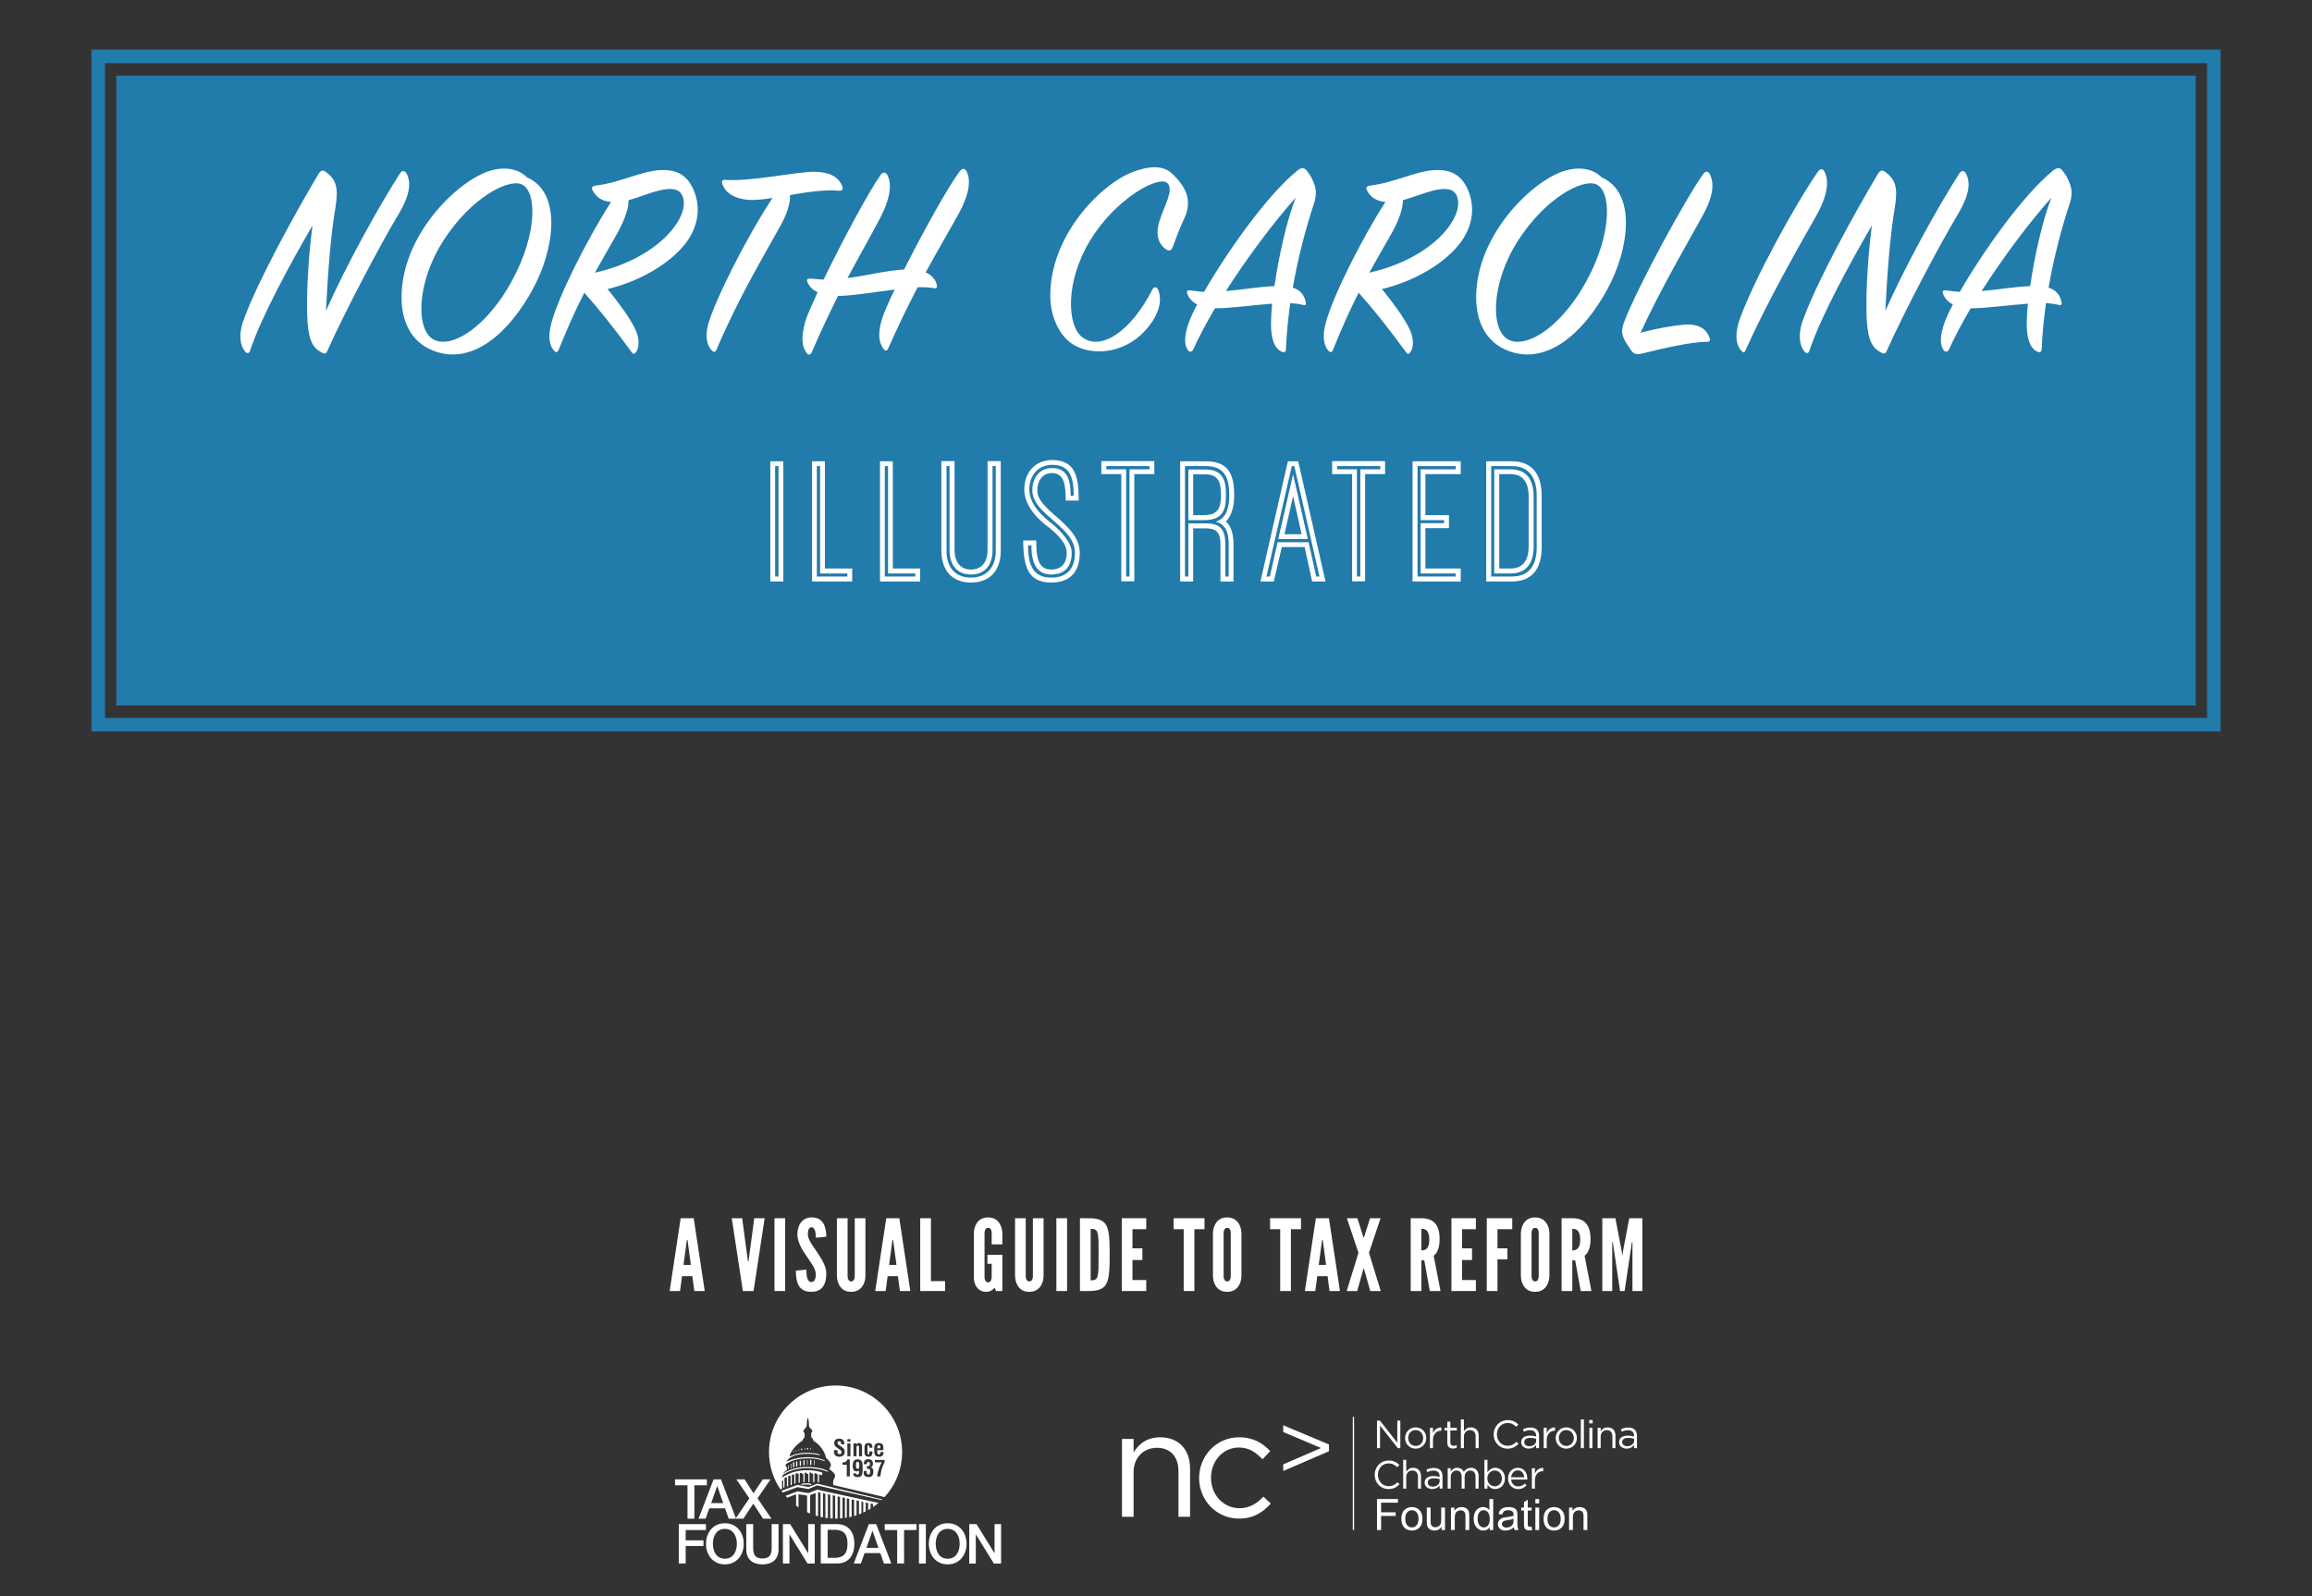 <?xml version="1.0" encoding="utf-8"?>
<!-- Generator: Adobe Illustrator 16.2.0, SVG Export Plug-In . SVG Version: 6.00 Build 0)  -->
<!DOCTYPE svg PUBLIC "-//W3C//DTD SVG 1.1//EN" "http://www.w3.org/Graphics/SVG/1.1/DTD/svg11.dtd">
<svg version="1.1" id="Layer_1" xmlns="http://www.w3.org/2000/svg" xmlns:xlink="http://www.w3.org/1999/xlink" x="0px" y="0px"
	 width="1024px" height="707px" viewBox="0 197.5 1024 707" style="enable-background:new 0 197.5 1024 707;" xml:space="preserve">
<rect x="0" y="197.5" width="1024" height="707" fill="#333333" stroke="none"/>
<style type="text/css">
<![CDATA[
	.st0{fill:#2083B8;fill-opacity:0.9;}
	.st1{clip-path:url(#SVGID_2_);}
	.st2{fill:#FFFFFF;}
	.st3{fill:none;}
]]>
</style>
<rect x="51.5" y="231" class="st0" width="921.023" height="279"/>
<path class="st0" d="M977.5,225.5v290H46.523v-290H977.5 M983.5,219.5H40.523v302H983.5V219.5L983.5,219.5z"/>
<g id="Layer_4">
</g>
<g id="Layer_3">
</g>
<g id="Layer_2">
</g>
<g id="Layer_1_1_">
	<path class="st3" d="M1363.87,250.148"/>
	<g>
		<g>
			<path class="st2" d="M110.778,352.764c-0.382,1.273-1.273,1.527-2.164,0.511c-2.164-2.418-3.182-7.383-0.636-14.255
				c6.236-17.183,22.91-47.347,32.965-64.275c1.146-1.909,2.036-2.036,3.309-1.146c4.709,3.437,5.729,7,4.327,15.783
				c-2.037,12.092-3.309,28-4.2,45.819c8.654-19.601,23.292-46.201,32.836-60.966c1.018-1.527,2.164-1.146,2.927,0.254
				c1.909,3.818,1.782,8.909-3.945,18.456c-7.51,12.472-23.673,43.02-31.182,59.946c-0.509,1.272-1.146,1.529-2.545,0.764
				c-3.818-2.038-5.6-5.091-6.236-13.237c-0.636-7.765-0.127-24.946,2.164-43.02C128.852,313.817,115.869,337.491,110.778,352.764z"
				/>
			<path class="st2" d="M236.015,325.527c-10.309,18.964-26.346,33.856-43.656,27.492c-10.438-3.817-14.51-13.363-14.51-23.801
				c0-27.11,23.802-50.656,38.184-55.748c7.382-2.545,13.745-1.146,17.31,2.545C249.125,282.89,245.56,307.963,236.015,325.527z
				 M230.795,279.071c-6.236-2.291-22.401,6.364-34.364,24.946c-12.219,18.964-12.473,40.474-3.818,44.165
				c8.401,3.565,23.419-6.618,34.109-26.219C238.305,300.707,237.796,281.615,230.795,279.071z"/>
			<path class="st2" d="M247.464,352.382c-0.509,1.273-1.146,1.4-2.038,0.509c-1.782-1.909-3.054-5.727-1.145-12.6
				c3.182-11.582,15.146-35.766,26.346-53.33c-4.327-0.382-6.618-2.291-8.145-5.091c-0.636-1.272-0.254-1.909,1.4-2.163
				c10.69-1.273,20.237-6.491,28.764-6.873c6.492-0.255,12.092,1.654,15.146,10.31c2.673,7.636,0.892,15.399-3.945,21.892
				c-6.874,9.163-20.619,17.183-34.748,20.492c4.836,5.983,9.418,12.092,12.092,17.437c1.782,3.438,2.291,7.765,0.636,10.311
				c-0.636,1.017-1.272,1.4-2.036,0.254c-8.4-11.456-15.019-19.728-21.001-26.348C255.355,333.927,251.664,341.945,247.464,352.382z
				 M273.556,300.58c-3.436,6.108-6.618,11.456-10.056,17.691c28.129-6.236,42.511-24.819,38.82-33.856
				c-2.8-7.127-15.528-0.509-23.928,1.782C278.392,289.762,276.992,294.216,273.556,300.58z"/>
			<path class="st2" d="M334.387,286.071c-7.636,0.254-13.108-2.545-14.508-7.254c-0.382-1.146,0.127-1.782,1.399-1.654
				c11.329,0.891,32.457-3.818,39.711-3.564c5.346,0.127,10.183,1.527,12.092,6.491c0.382,1.018,0.128,2.036-1.527,1.909
				c-6.235-0.636-14.255,0.636-21.637,1.909c0.127,3.054-0.764,7.254-4.2,13.492c-7.636,13.873-18.455,31.693-28.382,54.983
				c-0.51,1.273-1.146,1.273-2.036,0.382c-1.782-1.654-3.31-5.472-1.655-11.582c2.928-10.438,16.673-38.056,28.51-56.002
				C339.224,285.689,336.68,285.944,334.387,286.071z"/>
			<path class="st2" d="M409.987,318.145c2.928,1.272,4.455,3.436,4.964,5.601c0.255,1.018-0.127,1.654-1.4,1.4
				c-2.036-0.382-4.454-0.509-7.128-0.382c-4.327,8.272-8.781,17.438-12.983,26.982c-0.509,1.271-1.399,1.4-2.163,0.254
				c-1.782-2.545-2.927-6.237-0.382-14.001c0.891-2.544,2.8-7,5.346-12.219c-9.291,1.146-19.092,2.8-25.074,2.8
				c-3.945,7.893-7.891,16.292-11.581,24.82c-0.509,1.273-1.527,1.655-2.291,0.509c-1.909-2.672-2.8-6.236-0.636-14
				c0.764-2.673,2.927-7.256,5.473-12.983c-2.801-1.272-3.818-3.054-4.328-4.073c-0.764-1.527-0.509-2.036,1.655-1.909
				c1.909,0.127,3.69,0.382,5.345,0.382c8.146-16.928,19.982-38.947,25.201-46.329c1.146-1.527,2.291-1.273,3.055,0.127
				c1.908,3.563,1.526,9.8-3.183,18.837c-3.69,7.127-8.908,16.163-14.508,26.728c8.781-1.146,16.672-3.309,25.073-3.818
				c8.272-16.419,19.474-36.656,24.564-43.401c1.272-1.654,2.418-1.527,3.182,0.127c1.781,3.691,1.399,9.673-3.945,19.219
				C420.425,299.689,415.462,308.217,409.987,318.145z"/>
			<path class="st2" d="M513.048,326.037c3.183,8.527-4.964,18.072-10.31,21.892c-9.037,6.492-19.728,6.363-26.602,2.672
				c-5.728-3.056-10.69-10.945-10.945-21.382c-0.509-26.982,22.146-50.02,36.402-55.494c6.872-2.673,13.109-3.182,17.183,0.382
				c2.8,2.418,5.727,6.109,6.745,9.292c1.144,3.691,0.762,7.254-1.146,11.2c-1.911,3.945-3.691,8.91-5.091,12.601
				c-0.382,1.018-1.272,1.782-2.8,0.764c-2.928-1.909-4.965-5.854-3.055-12.219c2.036-6.745,6.616-14,3.689-17.056
				c-3.563-3.818-22.91,6.492-34.364,25.456c-11.199,18.583-9.928,37.42-3.69,42.512c8.145,6.618,21.637-1.91,31.31-20.875
				C511.011,324.38,512.411,324.38,513.048,326.037z"/>
			<path class="st2" d="M538.116,334.056c-3.817,6.491-7.128,12.727-9.672,18.327c-0.511,1.146-1.656,1.146-2.291,0.255
				c-1.527-2.037-2.038-5.854,0.636-12.981c0.764-1.911,1.911-4.456,3.438-7.256c-2.8-1.527-3.818-3.436-4.2-4.327
				c-0.638-1.654-0.382-2.164,1.527-1.909c1.781,0.255,3.69,0.509,5.727,0.636c9.928-17.31,27.619-42.51,41.111-53.583
				c2.037-1.654,3.311-1.654,4.583,0.127s1.654,2.037,2.927,5.218c1.273,3.054,1.146,5.854,0,9.291
				c-3.311,10.056-6.872,23.037-9.292,37.038c3.818,1.272,5.218,3.818,5.728,6.492c0.254,1.144-0.255,1.527-1.4,1.144
				c-1.527-0.382-3.309-0.637-5.473-0.762c-0.889,6.618-1.654,13.619-1.908,20.364c0,1.273-0.764,1.655-1.911,1.146
				c-2.544-1.146-4.581-4.329-4.709-11.583c0-2.545,0.128-5.854,0.509-9.672C554.408,332.654,544.098,334.183,538.116,334.056z
				 M564.463,324.253c1.91-13.236,5.472-29.273,9.417-39.202c-9.672,10.819-21.255,26.219-30.929,41.365
				C550.718,325.78,558.48,324.38,564.463,324.253z"/>
			<path class="st2" d="M590.425,352.382c-0.51,1.273-1.146,1.4-2.037,0.509c-1.782-1.909-3.055-5.727-1.146-12.6
				c3.183-11.582,15.146-35.766,26.348-53.33c-4.327-0.382-6.618-2.291-8.146-5.091c-0.638-1.272-0.255-1.909,1.4-2.163
				c10.691-1.273,20.236-6.491,28.764-6.873c6.492-0.255,12.092,1.654,15.146,10.31c2.673,7.636,0.891,15.399-3.945,21.892
				c-6.872,9.163-20.619,17.183-34.746,20.492c4.837,5.983,9.418,12.092,12.093,17.437c1.781,3.438,2.289,7.765,0.636,10.311
				c-0.636,1.017-1.272,1.4-2.036,0.254c-8.401-11.456-15.02-19.728-21.001-26.348C598.317,333.927,594.625,341.945,590.425,352.382
				z M616.517,300.58c-3.438,6.108-6.618,11.456-10.054,17.691c28.127-6.236,42.51-24.819,38.818-33.856
				c-2.8-7.127-15.527-0.509-23.927,1.782C621.354,289.762,619.953,294.216,616.517,300.58z"/>
			<path class="st2" d="M711.97,325.527c-10.311,18.964-26.348,33.856-43.657,27.492c-10.437-3.817-14.509-13.363-14.509-23.801
				c0-27.11,23.801-50.656,38.184-55.748c7.381-2.545,13.745-1.146,17.31,2.545C725.078,282.89,721.515,307.963,711.97,325.527z
				 M706.752,279.071c-6.238-2.291-22.401,6.364-34.366,24.946c-12.219,18.964-12.472,40.474-3.816,44.165
				c8.4,3.565,23.419-6.618,34.109-26.219C714.261,300.707,713.751,281.615,706.752,279.071z"/>
			<path class="st2" d="M745.947,341.31c6.365-0.51,9.801,1.909,11.201,5.727c0.382,1.018,0.382,1.909-1.272,1.909
				c-6.365-0.127-20.364,3.056-27.748,4.965c-3.054,0.764-4.327,0.764-5.727-1.272c-1.146-1.655-2.673-3.945-3.31-5.473
				c-0.891-2.164-0.891-4.073,0.382-7.382c6.109-15.783,27.11-54.348,34.875-65.166c1.144-1.527,2.289-1.4,3.055,0.254
				c1.527,3.182,2.036,8.528-3.182,17.946c-6.618,12.092-18.201,31.691-27.62,52.056C733.855,342.963,741.111,341.69,745.947,341.31
				z"/>
			<path class="st2" d="M808.182,273.725c1.783,3.691,1.656,9.8-3.816,19.474c-7.893,13.874-21.892,38.438-31.183,59.312
				c-0.51,1.272-1.018,1.4-2.037,0.254c-1.782-1.909-3.31-6.363-0.51-14.126c6.236-17.31,24.183-50.148,34.491-65.039
				C806.272,271.943,807.418,272.197,808.182,273.725z"/>
			<path class="st2" d="M801.432,352.764c-0.381,1.273-1.272,1.527-2.163,0.511c-2.163-2.418-3.182-7.383-0.637-14.255
				c6.238-17.183,22.91-47.347,32.964-64.275c1.146-1.909,2.038-2.036,3.311-1.146c4.709,3.437,5.728,7,4.328,15.783
				c-2.038,12.092-3.311,28-4.2,45.819c8.654-19.601,23.292-46.201,32.837-60.966c1.018-1.527,2.163-1.146,2.927,0.254
				c1.911,3.818,1.782,8.909-3.945,18.456c-7.509,12.472-23.673,43.02-31.183,59.946c-0.509,1.272-1.145,1.529-2.545,0.764
				c-3.816-2.038-5.6-5.091-6.236-13.237c-0.638-7.765-0.127-24.946,2.164-43.02C819.506,313.817,806.524,337.491,801.432,352.764z"
				/>
			<path class="st2" d="M872.833,334.056c-3.818,6.491-7.129,12.727-9.673,18.327c-0.51,1.146-1.656,1.146-2.291,0.255
				c-1.527-2.037-2.037-5.854,0.637-12.981c0.764-1.911,1.91-4.456,3.438-7.256c-2.8-1.527-3.818-3.436-4.199-4.327
				c-0.639-1.654-0.384-2.164,1.527-1.909c1.781,0.255,3.69,0.509,5.727,0.636c9.927-17.31,27.619-42.51,41.11-53.583
				c2.038-1.654,3.311-1.654,4.583,0.127c1.273,1.782,1.655,2.037,2.928,5.218c1.272,3.054,1.146,5.854,0,9.291
				c-3.309,10.056-6.873,23.037-9.292,37.038c3.817,1.272,5.218,3.818,5.727,6.492c0.257,1.144-0.254,1.527-1.399,1.144
				c-1.527-0.382-3.31-0.637-5.473-0.762c-0.89,6.618-1.654,13.619-1.909,20.364c0,1.273-0.764,1.655-1.91,1.146
				c-2.544-1.146-4.582-4.329-4.709-11.583c0-2.545,0.127-5.854,0.509-9.672C889.125,332.654,878.814,334.183,872.833,334.056z
				 M899.179,324.253c1.909-13.236,5.473-29.273,9.418-39.202c-9.673,10.819-21.255,26.219-30.929,41.365
				C885.433,325.78,893.197,324.38,899.179,324.253z"/>
		</g>
	</g>
	<g>
		<path class="st2" d="M296.593,769.379l4.871-32.255h5.792l4.871,32.255h-4.608l-0.877-6.583h-4.563l-0.879,6.583H296.593z
			 M304.623,747.611l-0.132-0.832h-0.263l-0.133,0.832l-1.36,10.182h3.249L304.623,747.611z"/>
		<path class="st2" d="M334.069,737.124h4.606l-4.915,32.255h-4.738l-4.915-32.255h4.608l2.37,17.729l0.175,1.36h0.264l0.176-1.36
			L334.069,737.124z"/>
		<path class="st2" d="M343.022,737.124h4.738v32.255h-4.738V737.124z"/>
		<path class="st2" d="M361.321,745.769c0-1.054-0.042-2.237-0.351-3.159c-0.307-0.879-0.789-1.493-1.535-1.493
			c-1.229,0.044-1.624,1.316-1.624,3.204c0,1.097,0.483,2.236,1.186,3.465c0.702,1.23,1.624,2.502,2.545,3.863
			c1.098,1.623,2.194,3.292,3.028,4.914c0.832,1.624,1.403,3.291,1.403,5.047c0,2.15-0.35,4.169-1.36,5.66
			c-1.009,1.493-2.634,2.459-5.222,2.459c-3.028,0-4.739-1.142-5.703-2.896c-0.966-1.754-1.187-4.082-1.187-6.494l4.651-0.438
			c0,1.36,0.044,2.72,0.396,3.73c0.309,1.053,0.834,1.755,1.845,1.755c1.404,0,1.929-1.493,1.929-3.556
			c0-1.054-0.524-2.282-1.229-3.555c-0.395-0.614-0.788-1.272-1.229-1.93c-0.922-1.316-1.931-2.809-2.982-4.433
			c-1.055-1.624-1.845-3.291-2.328-5.003c-0.263-0.834-0.396-1.712-0.396-2.589c0-1.756,0.396-3.643,1.406-5.091
			c1.008-1.404,2.545-2.412,4.783-2.458c2.853-0.044,4.521,1.142,5.442,2.853c0.921,1.754,1.185,3.906,1.185,5.704L361.321,745.769z
			"/>
		<path class="st2" d="M383.307,737.124v25.628c-0.043,1.316-0.306,2.502-0.788,3.511c-0.396,0.878-1.01,1.712-1.889,2.37
			c-0.878,0.7-2.062,1.097-3.642,1.097s-2.809-0.396-3.688-1.097c-0.878-0.658-1.447-1.494-1.844-2.37
			c-0.482-1.009-0.746-2.194-0.788-3.511v-25.628h4.738v25.628c0,0.923,0.22,1.537,0.658,2.021c0.22,0.218,0.525,0.35,0.922,0.35
			c0.832,0,1.229-0.525,1.404-1.186c0.132-0.307,0.176-0.702,0.176-1.186v-25.628L383.307,737.124L383.307,737.124z"/>
		<path class="st2" d="M387.652,769.379l4.872-32.255h5.793l4.869,32.255h-4.606l-0.878-6.583h-4.563l-0.878,6.583H387.652z
			 M395.684,747.611l-0.132-0.832h-0.265l-0.131,0.832l-1.361,10.182h3.248L395.684,747.611z"/>
		<path class="st2" d="M407.577,737.124h4.738v27.866h6.275v4.389h-11.014V737.124z"/>
		<path class="st2" d="M439.217,748.709v-4.96c0-0.877-0.176-1.491-0.614-2.019c-0.218-0.218-0.57-0.351-0.966-0.351
			c-0.832,0-1.229,0.614-1.404,1.187c-0.131,0.351-0.174,0.746-0.174,1.185v19.397c0,0.922,0.218,1.536,0.657,2.019
			c0.219,0.22,0.526,0.352,0.921,0.352c0.834,0,1.23-0.527,1.404-1.187c0.132-0.308,0.176-0.701,0.176-1.186v-5.836h-1.887v-3.992
			h6.625v16.061h-2.809l-0.569-1.536c-0.879,1.097-2.151,1.887-3.688,1.887s-2.591-0.396-3.379-1.097
			c-0.792-0.658-1.317-1.494-1.67-2.37c-0.395-1.009-0.57-2.194-0.524-3.511v-19.001c0.042-1.272,0.307-2.458,0.788-3.467
			c0.396-0.878,0.966-1.754,1.845-2.412c0.878-0.658,2.106-1.098,3.687-1.098s2.765,0.439,3.643,1.098s1.493,1.536,1.887,2.412
			c0.482,1.009,0.746,2.194,0.788,3.467v4.959L439.217,748.709L439.217,748.709z"/>
		<path class="st2" d="M462.213,737.124v25.628c-0.042,1.316-0.307,2.502-0.79,3.511c-0.396,0.878-1.009,1.712-1.887,2.37
			c-0.878,0.7-2.063,1.097-3.643,1.097s-2.809-0.396-3.687-1.097c-0.878-0.658-1.448-1.494-1.843-2.37
			c-0.483-1.009-0.746-2.194-0.79-3.511v-25.628h4.738v25.628c0,0.923,0.219,1.537,0.659,2.021c0.218,0.218,0.525,0.35,0.921,0.35
			c0.833,0,1.229-0.525,1.405-1.186c0.132-0.307,0.174-0.702,0.174-1.186v-25.628L462.213,737.124L462.213,737.124z"/>
		<path class="st2" d="M467.874,737.124h4.74v32.255h-4.74V737.124z"/>
		<path class="st2" d="M478.319,769.379v-32.255h3.731c4.387,0,6.757,0.878,8.029,3.334c1.229,2.459,1.404,6.495,1.404,12.814
			s-0.175,10.313-1.404,12.77c-1.272,2.459-3.642,3.335-8.029,3.335h-3.731V769.379z M483.059,764.638
			c1.623,0,2.546-0.176,3.028-1.754c0.218-0.748,0.396-1.888,0.438-3.423c0.045-1.538,0.045-3.599,0.045-6.233
			c0-2.634,0-4.694-0.045-6.232c-0.042-1.491-0.218-2.633-0.438-3.423c-0.482-1.536-1.405-1.711-3.028-1.711V764.638z"/>
		<path class="st2" d="M496.839,737.124h10.84v4.87h-6.101v8.47h4.388v5.179h-4.388v8.865h6.101v4.871h-10.84V737.124z"/>
		<path class="st2" d="M519.79,741.994v-4.87h13.69v4.87h-4.477v27.385h-4.739v-27.385H519.79z"/>
		<path class="st2" d="M549.85,762.75c-0.042,1.317-0.306,2.502-0.788,3.512c-0.396,0.877-1.01,1.711-1.887,2.369
			c-0.88,0.701-2.063,1.098-3.643,1.098s-2.81-0.396-3.687-1.098c-0.879-0.658-1.448-1.493-1.845-2.369
			c-0.481-1.01-0.746-2.194-0.789-3.512v-19.001c0.043-1.272,0.308-2.457,0.789-3.467c0.396-0.878,0.966-1.754,1.845-2.412
			c0.878-0.658,2.106-1.097,3.687-1.097c1.579,0,2.765,0.438,3.643,1.097c0.877,0.658,1.493,1.536,1.887,2.412
			c0.482,1.01,0.746,2.194,0.788,3.467V762.75z M545.111,743.749c0-0.877-0.175-1.491-0.614-2.019
			c-0.218-0.218-0.57-0.351-0.965-0.351c-0.833,0-1.229,0.614-1.404,1.187c-0.132,0.351-0.175,0.746-0.175,1.185v19.001
			c0,0.923,0.219,1.537,0.657,2.021c0.22,0.218,0.526,0.35,0.922,0.35c0.833,0,1.229-0.525,1.404-1.186
			c0.132-0.307,0.175-0.702,0.175-1.186V743.749z"/>
		<path class="st2" d="M562.533,741.994v-4.87h13.69v4.87h-4.475v27.385h-4.739v-27.385H562.533z"/>
		<path class="st2" d="M577.937,769.379l4.872-32.255h5.792l4.872,32.255h-4.608l-0.878-6.583h-4.563l-0.88,6.583H577.937z
			 M585.967,747.611l-0.132-0.832h-0.264l-0.132,0.832l-1.36,10.182h3.248L585.967,747.611z"/>
		<path class="st2" d="M601.108,769.379h-4.651l5.221-16.938l-5.135-15.316h4.651l2.591,8.161l0.132,0.396h0.176l0.132-0.396
			l2.589-8.161h4.652l-5.135,15.316l5.222,16.938h-4.651l-2.721-9.609l-0.088-0.396h-0.176l-0.088,0.396L601.108,769.379z"/>
		<path class="st2" d="M633.275,769.379l-2.459-13.604h-1.272v13.604h-4.738v-32.255h4.738c5.661,0,8.074,3.202,8.074,9.303
			c0,3.203-0.832,6.1-2.632,7.329l3.027,15.623H633.275z M629.545,751.386c0.658,0,1.537-0.088,2.238-0.701
			c0.7-0.612,1.272-1.799,1.272-4.081s-0.572-3.511-1.272-4.125c-0.701-0.615-1.58-0.657-2.238-0.657V751.386z"/>
		<path class="st2" d="M642.842,737.124h10.839v4.87h-6.101v8.47h4.389v5.179h-4.389v8.865h6.101v4.871h-10.839V737.124z"/>
		<path class="st2" d="M669.787,741.994h-6.539v8.47h4.389v4.871h-4.389v14.044h-4.74v-32.255h11.279V741.994z"/>
		<path class="st2" d="M686.244,762.75c-0.044,1.317-0.309,2.502-0.79,3.512c-0.396,0.877-1.01,1.711-1.888,2.369
			c-0.877,0.701-2.063,1.098-3.643,1.098c-1.579,0-2.809-0.396-3.686-1.098c-0.878-0.658-1.448-1.493-1.844-2.369
			c-0.482-1.01-0.746-2.194-0.791-3.512v-19.001c0.045-1.272,0.309-2.457,0.791-3.467c0.396-0.878,0.966-1.754,1.844-2.412
			c0.877-0.658,2.104-1.097,3.686-1.097c1.582,0,2.767,0.438,3.643,1.097c0.877,0.658,1.492,1.536,1.888,2.412
			c0.481,1.01,0.746,2.194,0.79,3.467V762.75z M681.504,743.749c0-0.877-0.175-1.491-0.614-2.019
			c-0.22-0.218-0.572-0.351-0.966-0.351c-0.833,0-1.229,0.614-1.404,1.187c-0.131,0.351-0.175,0.746-0.175,1.185v19.001
			c0,0.923,0.219,1.537,0.658,2.021c0.218,0.218,0.526,0.35,0.921,0.35c0.834,0,1.229-0.525,1.405-1.186
			c0.133-0.307,0.175-0.702,0.175-1.186V743.749z"/>
		<path class="st2" d="M700.113,769.379l-2.459-13.604h-1.272v13.604h-4.738v-32.255h4.738c5.661,0,8.074,3.202,8.074,9.303
			c0,3.203-0.832,6.1-2.632,7.329l3.027,15.623H700.113z M696.382,751.386c0.658,0,1.537-0.088,2.237-0.701
			c0.701-0.612,1.273-1.799,1.273-4.081s-0.572-3.511-1.273-4.125c-0.7-0.615-1.579-0.657-2.237-0.657V751.386z"/>
		<path class="st2" d="M717.534,769.379l-3.026-20.273l-0.177-1.361h-0.264v21.635h-4.389v-32.255h5.793l2.809,14.744l0.218,1.712
			h0.09l0.219-1.712l2.809-14.744h5.792v32.255h-4.387v-21.635h-0.265l-0.175,1.361l-3.028,20.273H717.534z"/>
	</g>
	<g>
		<path class="st2" d="M346.944,401.836v53.242h-5.767v-53.242H346.944z M343.313,403.969v48.898h1.499v-48.898H343.313z"/>
		<path class="st2" d="M365.35,401.836v47.476h12.088v5.767h-17.773v-53.242H365.35z M363.217,451.523v-47.557h-1.423v48.899h13.508
			v-1.343H363.217z"/>
		<path class="st2" d="M395.445,401.836v47.476h12.088v5.767H389.76v-53.242H395.445z M393.314,451.523v-47.557h-1.424v48.899
			h13.508v-1.343H393.314z"/>
		<path class="st2" d="M443.237,441.57c0,8.294-4.503,13.983-13.192,13.983c-8.612,0-13.034-5.689-13.114-13.983v-39.814h5.846
			v39.419c0,4.897,2.29,8.61,7.269,8.61c5.054,0,7.345-3.713,7.345-8.61v-39.419h5.846v39.814H443.237z M419.223,441.57
			c0,6.951,3.634,11.77,10.822,11.77s10.98-4.818,10.98-11.77v-37.602h-1.424v37.208c0,6.161-3.002,10.82-9.557,10.82
			c-6.479,0-9.479-4.66-9.479-10.82v-37.208h-1.343V441.57L419.223,441.57z"/>
		<path class="st2" d="M467.962,426.403c5.135,4.581,10.27,9.321,10.27,15.878c0,8.373-4.109,13.271-12.641,13.271
			c-9.874,0-12.402-6.479-12.402-18.644h5.767c0,7.346,0.789,12.877,6.635,12.877c4.583,0,6.873-2.844,6.873-7.425
			c0-4.188-4.188-8.139-7.506-10.901l0.081,0.079c-5.294-3.792-11.377-9.954-11.377-17.22c0-7.347,4.662-13.034,12.324-13.034
			c10.665,0,11.771,7.979,11.771,17.932h-5.766c0-6.161-0.396-12.165-6.003-12.165c-4.345,0-6.556,3.476-6.556,7.663
			c0,4.345,4.267,7.978,8.532,11.77v-0.08H467.962z M455.323,439.121c0,8.688,2.291,14.219,10.269,14.219
			c7.11,0,10.508-4.028,10.508-11.059c0-11.535-18.879-16.827-18.879-27.57c0-5.372,3.002-9.875,8.768-9.875
			c7.663,0,8.137,6.794,8.216,12.244h1.343c0-8.215-1.66-13.666-9.559-13.666c-6.319,0-10.11,4.819-10.11,10.901
			c0,6.398,5.608,11.927,10.507,15.483h-0.08c3.713,3.079,8.375,8.136,8.375,12.56c0,6.004-3.003,9.638-9.086,9.638
			c-7.82,0-8.769-7.505-8.769-12.876L455.323,439.121L455.323,439.121z"/>
		<path class="st2" d="M502.402,454.999h-5.767v-47.478h-8.848v-5.766h23.462v5.766h-8.848V454.999z M490,405.389h8.769v47.478
			h1.501v-47.478h8.848v-1.422H490V405.389z"/>
		<path class="st2" d="M534.077,401.836c10.192,0,12.562,6.082,12.562,14.93c0,4.029-0.711,8.769-3.634,11.691
			c2.45,2.289,3.319,6.24,3.319,9.795v16.826h-5.767v-16.591c0-4.897-1.658-6.951-6.635-6.951h-5.452v23.542h-5.766v-53.242H534.077
			L534.077,401.836z M544.188,438.252c0-4.187-1.025-8.532-5.765-9.639c5.213-1.58,6.003-7.107,6.003-11.849
			c0-7.505-1.975-12.798-10.348-12.798h-9.241v48.899h1.501v-23.542h7.583c6.636,0,8.769,2.765,8.769,9.163v14.379h1.5v-14.614
			H544.188z M526.338,405.468h7.425c7.74,0,9.241,4.583,9.241,11.298c0,7.505-1.975,11.139-9.953,11.139h-6.715v-22.437H526.338z
			 M533.052,425.69c6.241,0,7.741-2.923,7.741-8.926c0-5.452-1.105-9.165-7.03-9.165h-5.294v18.09L533.052,425.69L533.052,425.69z"
			/>
		<path class="st2" d="M574.996,401.836l12.087,53.242h-5.925l-3.319-15.247h-10.111l-3.555,15.247h-5.925l12.164-53.242H574.996z
			 M582.977,452.866h1.422l-11.137-48.899h-1.107l-11.218,48.899h1.501l3.397-15.168h13.745L582.977,452.866z M572.706,407.601
			l6.556,28.677h-13.114L572.706,407.601z M572.706,417.24l-3.792,16.904h7.583L572.706,417.24z"/>
		<path class="st2" d="M604.619,454.999h-5.768v-47.478h-8.846v-5.766h23.459v5.766h-8.846V454.999z M592.217,405.389h8.769v47.478
			h1.5v-47.478h8.849v-1.422h-19.117V405.389z"/>
		<path class="st2" d="M641.745,425.69v5.767h-10.429v17.853h15.641v5.767h-21.328v-53.242h21.328v5.688h-15.641v18.169H641.745z
			 M627.842,403.969v48.898h16.905v-1.343h-15.562v-22.277h10.426v-1.343h-10.426v-22.516h15.562v-1.422h-16.905V403.969z"/>
		<path class="st2" d="M669.63,401.836c9.638,0,13.193,6.636,13.193,15.167v22.908c0,8.61-3.477,15.167-13.193,15.167h-11.375
			v-53.242H669.63z M669.63,452.866c8.137,0,10.98-5.529,10.98-12.955v-22.908c0-7.27-2.923-13.034-10.98-13.034h-9.165v48.898
			L669.63,452.866L669.63,452.866z M669.077,405.389c7.505,0,10.19,5.214,10.19,12.008v22.118c0,6.795-2.686,12.009-10.19,12.009
			h-7.269v-46.135H669.077z M669.077,449.312c5.925,0,7.979-4.266,7.979-9.795v-22.119c0-5.529-2.054-9.874-7.979-9.874h-5.056
			v41.788H669.077z"/>
	</g>
	<g>
		<g>
			<g>
				<defs>
					<rect id="SVGID_1_" x="298.979" y="811.231" width="144.412" height="79.232"/>
				</defs>
				<clipPath id="SVGID_2_">
					<use xlink:href="#SVGID_1_"  style="overflow:visible;"/>
				</clipPath>
				<g class="st1">
					<path class="st2" d="M298.979,852.804h14.106v2.62h-5.54v14.814h-3.05v-14.814h-5.517V852.804z M317.621,855.813h0.049h0.024
						l2.611,7.515h-5.32L317.621,855.813z M309.374,870.238h3.147l1.635-4.606h6.954l1.636,4.606h3.27l-6.711-17.435h-3.246
						L309.374,870.238z M326.146,852.804h3.637l3.954,6.153l4.124-6.153h3.416l-5.758,8.4l6.173,9.034h-3.71l-4.343-6.665
						l-4.416,6.665h-3.491l6.175-9.034L326.146,852.804z M300.642,872.632h12.031v2.618h-8.981v4.573h7.882v2.494h-7.882v7.748
						h-3.05V872.632z M321.051,874.73c3.741,0,5.307,3.284,5.307,6.618c0,3.332-1.565,6.616-5.307,6.616s-5.305-3.284-5.305-6.616
						C315.746,878.015,317.31,874.73,321.051,874.73 M321.051,872.236c-5.231,0-8.354,4.148-8.354,9.112
						c0,4.962,3.123,9.11,8.354,9.11c5.233,0,8.356-4.148,8.356-9.11C329.407,876.385,326.284,872.236,321.051,872.236
						 M330.531,872.632h3.052v10.156c0,2.345,0.145,5.055,4.094,5.055c3.948,0,4.095-2.71,4.095-5.055v-10.156h3.051v11.157
						c0,4.466-2.855,6.675-7.146,6.675s-7.146-2.209-7.146-6.675V872.632z M346.762,872.632h3.215l7.937,12.844h0.048v-12.844h2.899
						v17.435h-3.215l-7.911-12.819h-0.073v12.819h-2.899V872.632z M366.577,875.129h2.993c4.769,0,5.791,2.73,5.791,6.22
						c0,3.487-1.022,6.22-5.791,6.22h-2.993V875.129z M363.525,890.063h7.214c5.355,0,7.674-3.908,7.674-8.714
						s-2.318-8.714-7.674-8.714h-7.214V890.063z M386.388,875.641h0.048h0.025l2.61,7.515h-5.318L386.388,875.641z M378.14,890.066
						h3.148l1.634-4.607h6.956l1.634,4.607h3.271l-6.712-17.435h-3.246L378.14,890.066z M391.855,872.632h14.104v2.618h-5.539
						v14.815h-3.052V875.25h-5.514V872.632z M407.012,872.632h3.051v17.435h-3.051V872.632z M419.734,874.73
						c3.742,0,5.307,3.284,5.307,6.618c0,3.332-1.564,6.616-5.307,6.616s-5.306-3.284-5.306-6.616
						C414.429,878.015,415.992,874.73,419.734,874.73 M419.734,872.236c-5.232,0-8.357,4.148-8.357,9.112
						c0,4.962,3.125,9.11,8.357,9.11c5.234,0,8.357-4.148,8.357-9.11C428.092,876.385,424.969,872.236,419.734,872.236
						 M429.29,872.632h3.216l7.938,12.844h0.048v-12.844h2.899v17.435h-3.217l-7.911-12.819h-0.071v12.819h-2.901V872.632z
						 M353.672,839.695v0.246c0,0.101,0.035,0.183,0.135,0.183c0.101,0,0.136-0.082,0.136-0.183v-0.246
						c0-0.101-0.035-0.182-0.136-0.182C353.707,839.514,353.672,839.595,353.672,839.695 M358.811,839.076v0.347
						c0,0.1,0.035,0.181,0.135,0.181c0.102,0,0.135-0.081,0.135-0.181v-0.347c0-0.1-0.033-0.181-0.135-0.181
						C358.846,838.896,358.811,838.977,358.811,839.076 M370.079,811.229c-16.278,0-29.478,13.199-29.478,29.479
						c0,6.135,1.875,11.833,5.083,16.551l0.687-0.337v-3.214c0-0.543,0.54-0.608,0.54-0.262v2.536c0,0.595,0.541,0.742,0.541,0.132
						v-3.658c0-0.591,1.082-0.675,1.082-0.312v3.408c0,0.54,0.54,0.54,0.54,0v-3.969c0-0.479,1.083-0.594,1.083-0.231v3.659
						c0,0.541,0.541,0.541,0.541,0v-4.021c0-0.379,1.081-0.608,1.081-0.164v3.592c0,0.544,0.541,0.445,0.541,0.033v-3.824
						c0-0.429,0.421-0.629,0.698-0.473c0.429,0.242,0.665-0.021,0.699,0.407c0.042,0.559-0.032,3.132-0.032,3.493
						c0,0.412,0.527,0.379,0.527-0.033v-3.905c0-0.099,0.828-0.378,0.893-0.027c0.055,0.302,0.73,0.094,0.73,0.44v3.399
						c0,0.271,0.541,0.271,0.541,0v-3.978c0-0.295,0.887-0.174,0.885,0.209c0,0.316,0.766,0.111,0.772,0.331
						c0.017,0.461,0,3.169,0,3.438c0,0.271,0.506,0.271,0.506,0v-3.993c0-0.197,0.736-0.363,0.816,0.019
						c0.073,0.343,0.807,0.205,0.807,0.591v3.346c0,0.428,0.541,0.313,0.541-0.1v-3.493c0-0.247,0.641-0.354,0.814-0.064
						c0.247,0.41,0.667,0.188,0.667,0.476c0,0.578,0.018,2.688,0,3.05c0,0.527,0.578,0.595,0.578,0.049c0-0.428-0.008-3.148,0-3.164
						c0.182-0.428,0.89,0.759,1.219,0.265c0,0,0.841-1.039-0.229-1.318c-7.699-2.015-13.019,0.017-15.392,1.252
						c-0.163,0.084-0.703,0.341-1.199,0.633c-0.461,0.271-0.843,0.568-0.826,0.504c0.266-1.067,0.232-1.087,1.507-1.819
						c4.646-2.668,10.828-2.948,16.624-1.442c1.268,0.329,2.328,0.922,2.328,0.643c0-0.281-0.624-0.58-1.932-1.039
						c-1.88-0.658-10.937-2.702-17.939,1.846c-0.306,0.198,0.799-1.12,1.61-1.417v-1.137l-0.541-0.857v-0.61
						c4.057-3.146,11.669-2.998,15.294-2.042c1.227,0.322,2.097,0.824,2.121,0.525c0.023-0.297-2.191-1.006-2.694-1.119
						c-3.972-0.89-9.061-0.674-13.226,0.972c-0.55,0.217-1.002,0.518-1.045,0.438c-0.07-0.141,0.419-0.801,0.676-1.046
						c3.378-3.23,11.024-2.291,11.436-2.241c1.052,0.126,2.72,0.592,2.737,0.368s-1.074-0.588-2.654-0.781
						c-5.536-0.676-8.732,0.479-10.263,1.148c-0.311,0.137-0.466,0.234-0.59,0.173c-0.126-0.06,0.053-0.559,0.159-0.811
						c0,0,1.369-3.476,5.361-5.993c-0.01,0.006,0.53-1.075,1.071-1.651v-1.5c0-0.313-0.527-0.999-0.527-0.999
						s-0.13-0.263-0.007-0.435c0.808-1.12,1.45-1.631,1.45-2.06c0-0.544,0.131-3.427,0.527-3.427c0.396,0,0.527,2.98,0.527,3.559
						c0,0.544,0.823,1.055,1.434,1.944c0.112,0.164-0.034,0.444-0.034,0.444s-0.444,0.528-0.461,0.973
						c-0.023,0.609-0.009,1.485,0.008,1.497c0.8,0.596,1.088,1.666,1.063,1.65c5.076,3.296,5.374,7.513,5.521,7.614
						c1.368,0.938,2.109,2.651,2.109,2.651s0.049,0.361,0.008,0.76c-0.043,0.397-0.56,0.854-0.56,0.854l0.008,0.776
						c0.988,0.561,2.092,1.828,2.356,2.289c0.156,0.276-0.115,1.368-0.115,1.368s-0.313,0.726-0.644,1.284
						c-0.072,0.123,0,1.979,0,1.979l22.74,5.347c4.827-5.25,7.774-12.253,7.774-19.947
						C399.556,824.429,386.358,811.229,370.079,811.229 M382.88,840.617v-1.873c0-1.611,0.74-2.039,1.748-2.039
						c1.332,0,1.767,0.834,1.767,1.691v0.389h-1.352v-0.571c0-0.317-0.103-0.492-0.385-0.492c-0.506,0-0.427,0.582-0.427,1.289v1.36
						c0,1.125,0.032,1.33,0.427,1.381c0.402-0.01,0.385-0.388,0.385-0.849v-0.495h1.352v0.495c0,1.204-0.456,1.865-1.767,1.865
						C383.457,842.769,382.88,842.148,382.88,840.617 M378.011,836.893h1.353v0.54h-0.084c0.296-0.54,0.885-0.736,1.19-0.736
						c0.758,0,1.327,0.448,1.327,1.478v4.397h-1.352v-3.796c0-0.561,0.006-0.928-0.494-0.948c-0.499-0.021-0.589,0.448-0.589,1.06
						v3.685h-1.352V836.893L378.011,836.893z M369.356,840.457v-0.591h1.624v0.479c-0.271,0.746,0.141,1.286,0.852,1.286
						c0.6,0,0.858-0.314,0.858-0.896c0-0.446-0.216-0.752-0.583-1.007c-0.743-0.58-1.677-0.997-2.259-1.761
						c-0.234-0.346-0.372-0.764-0.372-1.17c0-1.304,0.734-2.02,2.235-2.02c2.28,0,2.22,1.754,2.229,2.508l-1.383,0.004
						c0.012-0.685-0.051-1.357-0.832-1.357c-0.479,0-0.782,0.193-0.782,0.714c0,0.582,0.365,0.807,0.809,1.077
						c0.471,0.295,1.34,0.867,1.738,1.255c0.489,0.479,0.642,0.939,0.642,1.602c0,1.448-1,2.203-2.4,2.203
						C370.012,842.783,369.356,841.825,369.356,840.457 M376.389,851.496h-1.352v-5.139h-1.893v-1.055
						c1.081-0.009,1.867-0.297,2.154-1.38h1.09V851.496L376.389,851.496z M376.659,842.571h-1.352v-5.679h1.352V842.571z
						 M376.659,836.08h-1.352V835h1.352V836.08z M382.067,848.696c0,2.438-0.738,3.131-2.251,3.131
						c-1.122,0-1.974-0.602-1.933-1.685h1.328c0.011,0.271-0.024,0.595,0.552,0.563c0.809,0,0.682-1.018,0.682-1.479v-0.49
						c0,0.244-0.395,0.509-1.063,0.509c-1.219,0-1.707-0.826-1.707-2.398c0-1.921,0.529-2.911,2.19-2.911
						c1.711,0,2.201,1.111,2.201,2.911V848.696z M384.657,851.787c-1.977,0-2.319-1.449-2.049-2.25v-0.476h1.207
						c0.031,0.542-0.101,1.592,0.811,1.592c0.792,0,0.771-0.732,0.771-1.451c0-0.235-0.011-0.623-0.166-0.808
						c-0.266-0.317-0.892-0.307-1.293-0.307l0.014-1.121c0.295-0.019,0.623,0.012,0.899-0.11c0.388-0.185,0.438-0.563,0.438-0.939
						c0-0.584-0.194-0.858-0.665-0.858c-0.297,0-0.664,0.112-0.664,0.603v0.426h-1.368c-0.082-1.353,0.549-2.208,2.003-2.208
						c1.438,0,2.034,0.784,2.034,1.998c0,0.663-0.235,1.498-1.047,1.611v0.021c0.812,0.082,1.253,0.685,1.233,1.865
						C386.816,850.88,386.235,851.787,384.657,851.787 M389.185,836.705c1.852,0,2.078,0.955,2.078,2.522v0.639h-2.704v0.979
						c0,0.764,0.35,0.916,0.75,0.916c0.493,0,0.689-0.271,0.67-1.082h1.327c0.051,1.352-0.544,2.099-1.906,2.099
						c-1.536,0-2.192-0.729-2.192-2.437v-1.51C387.207,837.478,387.872,836.705,389.185,836.705 M390.39,848.762
						c-0.234,0.909-0.392,1.923-0.433,2.734h-1.471c0.113-1.354,0.623-3.081,1.216-4.582c0.162-0.407,0.529-1.098,0.876-1.638
						h-3.101v-1.083h4.325v0.931C391.263,846.319,390.706,847.498,390.39,848.762 M354.755,839.349v0.347
						c0,0.1,0.169,0.18,0.269,0.18c0.102,0,0.271-0.08,0.271-0.18v-0.347c0-0.101-0.169-0.182-0.271-0.182
						C354.924,839.167,354.755,839.248,354.755,839.349 M356.377,839.151v0.345c0,0.102,0.035,0.182,0.135,0.182
						s0.136-0.08,0.136-0.182v-0.345c0-0.102-0.036-0.182-0.136-0.182S356.377,839.05,356.377,839.151 M357.458,839.067v0.347
						c0,0.102,0.17,0.182,0.271,0.182c0.1,0,0.271-0.08,0.271-0.182v-0.347c0-0.099-0.171-0.181-0.271-0.181
						C357.628,838.887,357.458,838.969,357.458,839.067 M358.075,856.196l-4.886-0.939l-7.077,2.614
						c0.187,0.261,0.379,0.518,0.574,0.771l6.536-2.395l4.861,0.823l3.822-1.599l28.563,6.522c0.108-0.104,0.217-0.211,0.325-0.317
						l-28.883-6.988C361.712,854.89,358.075,856.196,358.075,856.196 M358.084,858.882l-4.877-0.772l-5.311,2.009
						c0.241,0.276,0.49,0.549,0.742,0.816l3.952-1.54v5.042c0.354,0.262,0.714,0.517,1.081,0.763v-5.805l3.786,0.577v7.38
						c0.444,0.211,0.896,0.411,1.353,0.601v-8.146l2.434-0.972v10.002c0.358,0.112,0.72,0.217,1.082,0.315v-10.664l1.081,0.229
						v10.709c0.358,0.083,0.72,0.157,1.083,0.227v-10.696l1.081,0.23v10.654c0.358,0.056,0.72,0.103,1.082,0.144v-10.584
						l1.081,0.231v10.459c0.36,0.029,0.72,0.05,1.083,0.064v-10.293l1.081,0.23v10.089c0.061,0.002,0.121,0.003,0.181,0.003
						c0.302,0,0.602-0.006,0.901-0.015v-9.845l1.081,0.229v9.562c0.363-0.023,0.723-0.053,1.083-0.09v-9.24l1.081,0.213v8.895
						c0.271-0.039,0.542-0.08,0.812-0.126v-8.537l1.081,0.231v8.103c0.362-0.076,0.724-0.159,1.082-0.247v-7.625l1.081,0.214v7.12
						c0.364-0.104,0.725-0.217,1.082-0.335v-6.554l1.082,0.229v5.94c0.364-0.136,0.726-0.279,1.081-0.43V862.6l0.812,0.23v4.688
						c-0.012,0.007-0.023,0.013-0.035,0.021c0.378-0.172,0.749-0.352,1.118-0.539v-3.939l1.081,0.216v3.145
						c0.365-0.206,0.726-0.418,1.081-0.639v-2.276l1.082,0.231v1.343c0.842-0.575,1.652-1.192,2.429-1.848l-27.188-5.865
						L358.084,858.882z M388.559,839.056h1.352v-0.57c0-0.581-0.173-0.764-0.707-0.764c-0.665,0-0.645,0.509-0.645,1.028V839.056z
						 M357.12,855.097c1.606,0.003,2.268,0.425,2.276-0.028c0.006-0.336-0.77-0.518-2.311-0.488
						c-1.935,0.035-2.15,0.184-2.145,0.588C354.946,855.456,355.381,855.094,357.12,855.097 M379.809,845.059
						c-0.749,0.01-0.667,0.705-0.667,1.687c0,0.551-0.07,1.379,0.698,1.379c0.708,0,0.708-0.744,0.708-1.379
						C380.558,845.794,380.578,844.986,379.809,845.059 M351.372,840.51v0.132c0,0.102,0.081,0.182,0.181,0.182
						c0.101,0,0.181-0.08,0.181-0.182v-0.132c0-0.101-0.08-0.181-0.181-0.181C351.453,840.329,351.372,840.409,351.372,840.51
						 M350.157,846.072v1.696c0,0.104,0.03,0.19,0.134,0.19c0.105,0,0.137-0.086,0.137-0.19v-1.696c0-0.105-0.031-0.19-0.137-0.19
						C350.188,845.882,350.157,845.967,350.157,846.072 M354.213,844.7v1.937c0,0.117,0.152,0.214,0.271,0.214
						c0.118,0,0.271-0.097,0.271-0.214V844.7c0-0.119-0.152-0.214-0.271-0.214C354.365,844.486,354.213,844.581,354.213,844.7
						 M352.635,839.892c-0.1,0-0.18,0.082-0.18,0.183v0.132c0,0.1,0.08,0.18,0.18,0.18c0.102,0,0.182-0.08,0.182-0.18v-0.132
						C352.816,839.974,352.736,839.892,352.635,839.892 M349.074,846.755v1.468c0,0.104,0.031,0.189,0.136,0.189
						c0.105,0,0.135-0.086,0.135-0.189v-1.468c0-0.104-0.029-0.188-0.135-0.188C349.105,846.566,349.074,846.651,349.074,846.755
						 M351.238,845.392v1.936c0,0.118,0.153,0.215,0.271,0.215c0.118,0,0.271-0.097,0.271-0.215v-1.936
						c0-0.118-0.152-0.214-0.271-0.214C351.392,845.178,351.238,845.273,351.238,845.392 M357.458,844.337v1.937
						c0,0.119,0.018,0.216,0.136,0.216c0.117,0,0.135-0.097,0.135-0.216v-1.937c0-0.118-0.018-0.215-0.135-0.215
						C357.476,844.122,357.458,844.219,357.458,844.337 M360.434,844.437v1.936c0,0.118,0.016,0.215,0.135,0.215
						c0.118,0,0.136-0.097,0.136-0.215v-1.936c0-0.118-0.018-0.214-0.136-0.214C360.449,844.223,360.434,844.318,360.434,844.437
						 M358.811,844.321v1.935c0,0.119,0.152,0.216,0.27,0.216c0.119,0,0.271-0.097,0.271-0.216v-1.935
						c0-0.119-0.151-0.214-0.271-0.214C358.963,844.107,358.811,844.202,358.811,844.321 M352.591,845.016v1.937
						c0,0.119,0.151,0.216,0.27,0.216s0.271-0.097,0.271-0.216v-1.937c0-0.117-0.152-0.214-0.271-0.214
						S352.591,844.898,352.591,845.016 M355.836,844.469v1.937c0,0.118,0.151,0.215,0.271,0.215c0.118,0,0.271-0.097,0.271-0.215
						v-1.937c0-0.118-0.152-0.214-0.271-0.214C355.987,844.255,355.836,844.351,355.836,844.469"/>
				</g>
			</g>
		</g>
		<path class="st2" d="M502.073,869.383h-5.135v-34.484h5.135v6.004c2.268-3.736,5.869-6.736,11.805-6.736
			c8.339,0,13.207,5.603,13.207,13.806v21.411h-5.136V849.24c0-6.404-3.467-10.406-9.538-10.406
			c-5.937,0-10.338,4.336-10.338,10.806V869.383L502.073,869.383z"/>
		<path class="st2" d="M548.769,870.183c-10.07,0-17.676-8.205-17.676-17.942c0-9.804,7.605-18.076,17.676-18.076
			c6.538,0,10.606,2.735,13.809,6.137l-3.401,3.602c-2.735-2.868-5.804-5.202-10.473-5.202c-7.004,0-12.339,5.937-12.339,13.406
			c0,7.538,5.468,13.473,12.674,13.473c4.4,0,7.803-2.2,10.537-5.136l3.268,3.07C559.375,867.38,555.24,870.183,548.769,870.183"/>
		<polygon class="st2" points="568.351,846.152 585.071,838.908 568.351,831.832 568.351,828.844 588.609,837.351 588.609,840.339 
			568.351,849.1 		"/>
		<polygon class="st2" points="618.87,826.777 620.215,826.777 620.215,838.993 619.115,838.993 611.229,828.976 611.229,838.993 
			609.883,838.993 609.883,826.777 611.175,826.777 618.87,836.567 		"/>
		<path class="st2" d="M626.989,839.202c-2.705,0-4.677-2.128-4.677-4.694c0-2.565,1.991-4.729,4.712-4.729
			c2.706,0,4.694,2.129,4.694,4.694C631.719,837.039,629.712,839.202,626.989,839.202 M626.989,830.965
			c-1.954,0-3.297,1.554-3.297,3.508c0,1.955,1.431,3.525,3.332,3.525c1.956,0,3.316-1.553,3.316-3.49
			C630.341,832.536,628.893,830.965,626.989,830.965"/>
		<path class="st2" d="M634.677,838.993h-1.345v-9.022h1.345v2.356c0.662-1.501,1.972-2.584,3.682-2.514v1.448h-0.104
			c-1.972,0-3.578,1.415-3.578,4.136V838.993L634.677,838.993z"/>
		<path class="st2" d="M642.364,836.428c0,1.1,0.609,1.5,1.517,1.5c0.455,0,0.838-0.087,1.31-0.314v1.153
			c-0.472,0.242-0.978,0.383-1.622,0.383c-1.449,0-2.549-0.715-2.549-2.548v-5.445h-1.257v-1.186h1.257v-2.723h1.345v2.723h2.861
			v1.186h-2.861V836.428L642.364,836.428z"/>
		<path class="st2" d="M648.372,838.993h-1.345v-12.74h1.345v5.288c0.593-0.977,1.534-1.763,3.088-1.763
			c2.183,0,3.455,1.466,3.455,3.613v5.602h-1.343v-5.271c0-1.675-0.908-2.723-2.495-2.723c-1.554,0-2.705,1.136-2.705,2.828V838.993
			z"/>
		<path class="st2" d="M667.68,839.202c-3.525,0-6.125-2.774-6.125-6.301c0-3.49,2.582-6.334,6.178-6.334
			c2.217,0,3.543,0.786,4.764,1.938l-0.94,1.012c-1.03-0.978-2.183-1.675-3.841-1.675c-2.704,0-4.729,2.181-4.729,5.025
			s2.042,5.061,4.729,5.061c1.676,0,2.775-0.645,3.944-1.763l0.908,0.892C671.293,838.347,669.896,839.202,667.68,839.202"/>
		<path class="st2" d="M674.94,831.699l-0.401-1.1c0.995-0.454,1.973-0.751,3.28-0.751c2.462,0,3.84,1.257,3.84,3.631v5.514h-1.292
			v-1.36c-0.627,0.82-1.675,1.554-3.262,1.554c-1.677,0-3.369-0.943-3.369-2.828c0-1.919,1.571-2.932,3.856-2.932
			c1.152,0,1.973,0.157,2.774,0.384v-0.314c0-1.623-0.994-2.461-2.687-2.461C676.615,831.035,675.778,831.314,674.94,831.699
			 M675.097,836.306c0,1.151,1.048,1.815,2.271,1.815c1.657,0,3.018-1.012,3.018-2.442v-0.874c-0.662-0.191-1.552-0.383-2.652-0.383
			C676.04,834.422,675.097,835.154,675.097,836.306"/>
		<path class="st2" d="M685.053,838.993h-1.344v-9.022h1.344v2.356c0.663-1.501,1.973-2.584,3.683-2.514v1.448h-0.104
			c-1.972,0-3.578,1.415-3.578,4.136V838.993L685.053,838.993z"/>
		<path class="st2" d="M693.7,839.202c-2.705,0-4.677-2.128-4.677-4.694c0-2.565,1.989-4.729,4.712-4.729
			c2.706,0,4.694,2.129,4.694,4.694C698.43,837.039,696.423,839.202,693.7,839.202 M693.7,830.965c-1.954,0-3.298,1.554-3.298,3.508
			c0,1.955,1.431,3.525,3.333,3.525c1.954,0,3.314-1.553,3.314-3.49C697.05,832.536,695.604,830.965,693.7,830.965"/>
		<rect x="700.167" y="826.255" class="st2" width="1.343" height="12.739"/>
		<path class="st2" d="M703.856,826.517h1.536V828h-1.536V826.517z M703.946,829.972h1.343v9.022h-1.343V829.972z"/>
		<path class="st2" d="M708.944,838.993H707.6v-9.022h1.345v1.57c0.593-0.977,1.536-1.763,3.09-1.763
			c2.181,0,3.454,1.466,3.454,3.613v5.602h-1.344v-5.271c0-1.675-0.906-2.723-2.495-2.723c-1.554,0-2.705,1.136-2.705,2.828V838.993
			z"/>
		<path class="st2" d="M718.303,831.699l-0.401-1.1c0.995-0.454,1.972-0.751,3.28-0.751c2.46,0,3.84,1.257,3.84,3.631v5.514h-1.292
			v-1.36c-0.628,0.82-1.675,1.554-3.262,1.554c-1.677,0-3.369-0.943-3.369-2.828c0-1.919,1.571-2.932,3.855-2.932
			c1.153,0,1.973,0.157,2.775,0.384v-0.314c0-1.623-0.995-2.461-2.688-2.461C719.978,831.035,719.141,831.314,718.303,831.699
			 M718.459,836.306c0,1.151,1.047,1.815,2.269,1.815c1.659,0,3.02-1.012,3.02-2.442v-0.874c-0.664-0.191-1.552-0.383-2.652-0.383
			C719.402,834.422,718.459,835.154,718.459,836.306"/>
		<path class="st2" d="M614.986,857.104c-3.523,0-6.125-2.774-6.125-6.3c0-3.491,2.584-6.335,6.178-6.335
			c2.218,0,3.543,0.786,4.765,1.938l-0.942,1.012c-1.029-0.977-2.183-1.675-3.838-1.675c-2.707,0-4.729,2.182-4.729,5.025
			c0,2.845,2.04,5.062,4.729,5.062c1.675,0,2.773-0.646,3.943-1.763l0.907,0.891C618.6,856.25,617.204,857.104,614.986,857.104"/>
		<path class="st2" d="M622.827,856.895h-1.344v-12.739h1.344v5.287c0.595-0.978,1.536-1.763,3.089-1.763
			c2.182,0,3.456,1.467,3.456,3.613v5.602h-1.344v-5.27c0-1.677-0.907-2.723-2.494-2.723c-1.554,0-2.707,1.134-2.707,2.826V856.895z
			"/>
		<path class="st2" d="M632.186,849.601l-0.401-1.101c0.997-0.453,1.973-0.75,3.281-0.75c2.461,0,3.839,1.257,3.839,3.631v5.514
			h-1.29v-1.361c-0.629,0.821-1.675,1.554-3.264,1.554c-1.677,0-3.367-0.943-3.367-2.827c0-1.92,1.569-2.932,3.855-2.932
			c1.151,0,1.972,0.156,2.775,0.383v-0.314c0-1.622-0.995-2.46-2.688-2.46C633.86,848.937,633.022,849.216,632.186,849.601
			 M632.344,854.207c0,1.151,1.047,1.815,2.269,1.815c1.657,0,3.018-1.013,3.018-2.443v-0.873c-0.662-0.191-1.552-0.384-2.65-0.384
			C633.285,852.322,632.344,853.056,632.344,854.207"/>
		<path class="st2" d="M651.527,847.681c2.076,0,3.35,1.396,3.35,3.63v5.585h-1.343v-5.271c0-1.745-0.873-2.723-2.339-2.723
			c-1.36,0-2.496,1.013-2.496,2.793v5.2h-1.326v-5.306c0-1.692-0.89-2.688-2.32-2.688c-1.433,0-2.514,1.187-2.514,2.846v5.147
			h-1.344v-9.022h1.344v1.518c0.595-0.889,1.396-1.71,2.914-1.71c1.466,0,2.408,0.786,2.896,1.798
			C648.996,848.484,649.956,847.681,651.527,847.681"/>
		<path class="st2" d="M662.259,857.087c-1.677,0-2.758-0.908-3.455-1.921v1.729h-1.345v-12.739h1.345v5.533
			c0.732-1.083,1.798-2.008,3.455-2.008c2.162,0,4.31,1.711,4.31,4.694C666.568,855.342,664.439,857.087,662.259,857.087
			 M662.015,848.885c-1.677,0-3.264,1.396-3.264,3.49c0,2.111,1.587,3.507,3.264,3.507c1.745,0,3.176-1.29,3.176-3.489
			C665.19,850.245,663.725,848.885,662.015,848.885"/>
		<path class="st2" d="M672.453,855.935c1.239,0,2.112-0.506,2.844-1.272l0.839,0.75c-0.907,1.013-2.006,1.692-3.718,1.692
			c-2.478,0-4.502-1.903-4.502-4.712c0-2.618,1.833-4.712,4.328-4.712c2.671,0,4.206,2.129,4.206,4.781c0,0.123,0,0.262-0.017,0.42
			h-7.156C669.471,854.836,670.866,855.935,672.453,855.935 M675.09,851.887c-0.141-1.642-1.083-3.072-2.879-3.072
			c-1.571,0-2.758,1.31-2.934,3.072H675.09z"/>
		<path class="st2" d="M679.817,856.895h-1.345v-9.021h1.345v2.354c0.663-1.501,1.972-2.582,3.683-2.513v1.448h-0.104
			c-1.972,0-3.578,1.414-3.578,4.137V856.895L679.817,856.895z"/>
		<rect x="599.161" y="825.113" class="st2" width="0.569" height="50.102"/>
		<polygon class="st2" points="609.883,875.253 609.883,861.513 619.152,861.513 619.152,863.135 611.701,863.135 611.701,867.389 
			618.149,867.389 618.149,869.011 611.701,869.011 611.701,875.253 		"/>
		<path class="st2" d="M620.67,870.276c0-1.843,0.514-3.208,1.537-4.096c0.857-0.737,1.9-1.106,3.132-1.106
			c1.368,0,2.485,0.448,3.354,1.345c0.869,0.898,1.304,2.136,1.304,3.717c0,1.281-0.193,2.29-0.576,3.022
			c-0.385,0.734-0.945,1.305-1.679,1.71c-0.734,0.407-1.535,0.61-2.403,0.61c-1.396,0-2.521-0.448-3.379-1.34
			C621.1,873.244,620.67,871.957,620.67,870.276 M622.404,870.276c0,1.274,0.278,2.229,0.834,2.862
			c0.557,0.636,1.257,0.953,2.101,0.953c0.837,0,1.533-0.319,2.089-0.957c0.557-0.638,0.836-1.609,0.836-2.914
			c0-1.231-0.281-2.164-0.84-2.799c-0.561-0.635-1.254-0.95-2.085-0.95c-0.844,0-1.544,0.315-2.101,0.946
			C622.683,868.049,622.404,869.002,622.404,870.276"/>
		<path class="st2" d="M638.499,875.253v-1.462c-0.775,1.124-1.828,1.688-3.158,1.688c-0.588,0-1.137-0.113-1.646-0.338
			c-0.51-0.226-0.889-0.508-1.134-0.849c-0.247-0.34-0.42-0.757-0.521-1.251c-0.067-0.33-0.103-0.855-0.103-1.574V865.3h1.687v5.52
			c0,0.882,0.035,1.475,0.104,1.781c0.105,0.443,0.331,0.792,0.675,1.045s0.768,0.38,1.274,0.38c0.506,0,0.981-0.13,1.425-0.389
			c0.442-0.261,0.758-0.613,0.941-1.06c0.185-0.447,0.276-1.096,0.276-1.945V865.3h1.688v9.953H638.499z"/>
		<path class="st2" d="M642.65,875.253V865.3h1.519v1.414c0.73-1.094,1.788-1.64,3.169-1.64c0.6,0,1.149,0.108,1.652,0.323
			c0.505,0.215,0.88,0.499,1.13,0.849c0.252,0.35,0.424,0.766,0.525,1.246c0.063,0.312,0.094,0.859,0.094,1.641v6.12h-1.688v-6.055
			c0-0.688-0.065-1.201-0.195-1.542c-0.132-0.341-0.364-0.611-0.699-0.814s-0.728-0.306-1.177-0.306c-0.72,0-1.338,0.228-1.86,0.685
			c-0.522,0.456-0.783,1.32-0.783,2.597v5.436H642.65L642.65,875.253z"/>
		<path class="st2" d="M659.783,875.253v-1.257c-0.63,0.987-1.558,1.482-2.782,1.482c-0.794,0-1.524-0.22-2.188-0.657
			c-0.667-0.438-1.182-1.047-1.547-1.833c-0.366-0.784-0.549-1.685-0.549-2.703c0-0.993,0.167-1.896,0.497-2.703
			c0.331-0.81,0.828-1.431,1.491-1.861c0.662-0.432,1.402-0.646,2.22-0.646c0.601,0,1.134,0.126,1.604,0.379
			c0.469,0.253,0.851,0.584,1.143,0.989v-4.93h1.678v13.74H659.783z M654.451,870.285c0,1.274,0.27,2.228,0.807,2.858
			s1.172,0.946,1.901,0.946c0.737,0,1.365-0.301,1.88-0.904c0.515-0.603,0.773-1.522,0.773-2.76c0-1.362-0.263-2.363-0.788-2.999
			c-0.525-0.638-1.17-0.957-1.939-0.957c-0.749,0-1.377,0.308-1.879,0.919C654.701,868.002,654.451,868.966,654.451,870.285"/>
		<path class="st2" d="M670.496,874.025c-0.625,0.531-1.226,0.906-1.804,1.125c-0.579,0.218-1.198,0.328-1.86,0.328
			c-1.095,0-1.935-0.268-2.522-0.802c-0.587-0.534-0.881-1.217-0.881-2.048c0-0.487,0.11-0.934,0.334-1.336
			c0.221-0.403,0.512-0.727,0.87-0.97c0.36-0.244,0.766-0.429,1.215-0.553c0.33-0.088,0.83-0.172,1.499-0.253
			c1.362-0.163,2.365-0.357,3.009-0.581c0.008-0.232,0.011-0.379,0.011-0.442c0-0.686-0.16-1.17-0.479-1.452
			c-0.432-0.38-1.072-0.572-1.922-0.572c-0.793,0-1.38,0.14-1.757,0.419c-0.378,0.277-0.659,0.77-0.839,1.476l-1.649-0.226
			c0.148-0.705,0.396-1.276,0.74-1.71c0.344-0.435,0.839-0.77,1.49-1.003c0.649-0.234,1.402-0.352,2.259-0.352
			c0.85,0,1.539,0.1,2.071,0.3c0.531,0.199,0.922,0.452,1.172,0.755s0.424,0.687,0.523,1.147c0.057,0.288,0.085,0.806,0.085,1.557
			v2.249c0,1.568,0.035,2.561,0.108,2.976c0.071,0.416,0.213,0.813,0.426,1.195h-1.762
			C670.658,874.903,670.546,874.494,670.496,874.025 M670.355,870.258c-0.612,0.25-1.53,0.462-2.756,0.638
			c-0.693,0.099-1.184,0.212-1.47,0.336c-0.288,0.126-0.511,0.308-0.667,0.549c-0.157,0.241-0.234,0.508-0.234,0.802
			c0,0.449,0.171,0.825,0.511,1.125c0.341,0.3,0.84,0.448,1.495,0.448c0.65,0,1.229-0.142,1.734-0.425
			c0.506-0.284,0.878-0.674,1.115-1.168c0.181-0.382,0.271-0.943,0.271-1.687V870.258z"/>
		<path class="st2" d="M678.36,873.745l0.244,1.49c-0.476,0.1-0.9,0.149-1.275,0.149c-0.611,0-1.087-0.097-1.425-0.29
			c-0.336-0.194-0.573-0.449-0.713-0.765c-0.137-0.316-0.206-0.979-0.206-1.991v-5.728h-1.237V865.3h1.237v-2.465l1.679-1.013v3.478
			h1.696v1.312h-1.696v5.821c0,0.481,0.028,0.79,0.089,0.928c0.059,0.137,0.156,0.247,0.291,0.329
			c0.133,0.08,0.326,0.121,0.575,0.121C677.808,873.811,678.054,873.789,678.36,873.745"/>
		<path class="st2" d="M680.02,861.514h1.687v1.939h-1.687V861.514z M680.02,865.3h1.687v9.953h-1.687V865.3z"/>
		<path class="st2" d="M683.647,870.276c0-1.843,0.512-3.208,1.536-4.096c0.856-0.737,1.901-1.106,3.132-1.106
			c1.367,0,2.486,0.448,3.354,1.345c0.868,0.898,1.303,2.136,1.303,3.717c0,1.281-0.191,2.29-0.576,3.022
			c-0.385,0.734-0.945,1.305-1.678,1.71c-0.734,0.407-1.536,0.61-2.403,0.61c-1.395,0-2.521-0.448-3.38-1.34
			C684.076,873.244,683.647,871.957,683.647,870.276 M685.381,870.276c0,1.274,0.277,2.229,0.834,2.862
			c0.556,0.636,1.256,0.953,2.101,0.953c0.837,0,1.534-0.319,2.09-0.957c0.557-0.638,0.834-1.609,0.834-2.914
			c0-1.231-0.279-2.164-0.84-2.799c-0.559-0.635-1.253-0.95-2.084-0.95c-0.845,0-1.545,0.315-2.101,0.946
			C685.658,868.049,685.381,869.002,685.381,870.276"/>
		<path class="st2" d="M694.951,875.253V865.3h1.518v1.414c0.731-1.094,1.788-1.64,3.169-1.64c0.6,0,1.149,0.108,1.653,0.323
			s0.879,0.499,1.129,0.849c0.252,0.35,0.426,0.766,0.525,1.246c0.063,0.312,0.095,0.859,0.095,1.641v6.12h-1.688v-6.055
			c0-0.688-0.066-1.201-0.196-1.542c-0.132-0.341-0.364-0.611-0.699-0.814c-0.334-0.203-0.728-0.306-1.176-0.306
			c-0.719,0-1.339,0.228-1.861,0.685c-0.522,0.456-0.782,1.32-0.782,2.597v5.436H694.951L694.951,875.253z"/>
		<rect x="496.938" y="825.113" class="st3" width="228.083" height="51.468"/>
	</g>
</g>
</svg>
